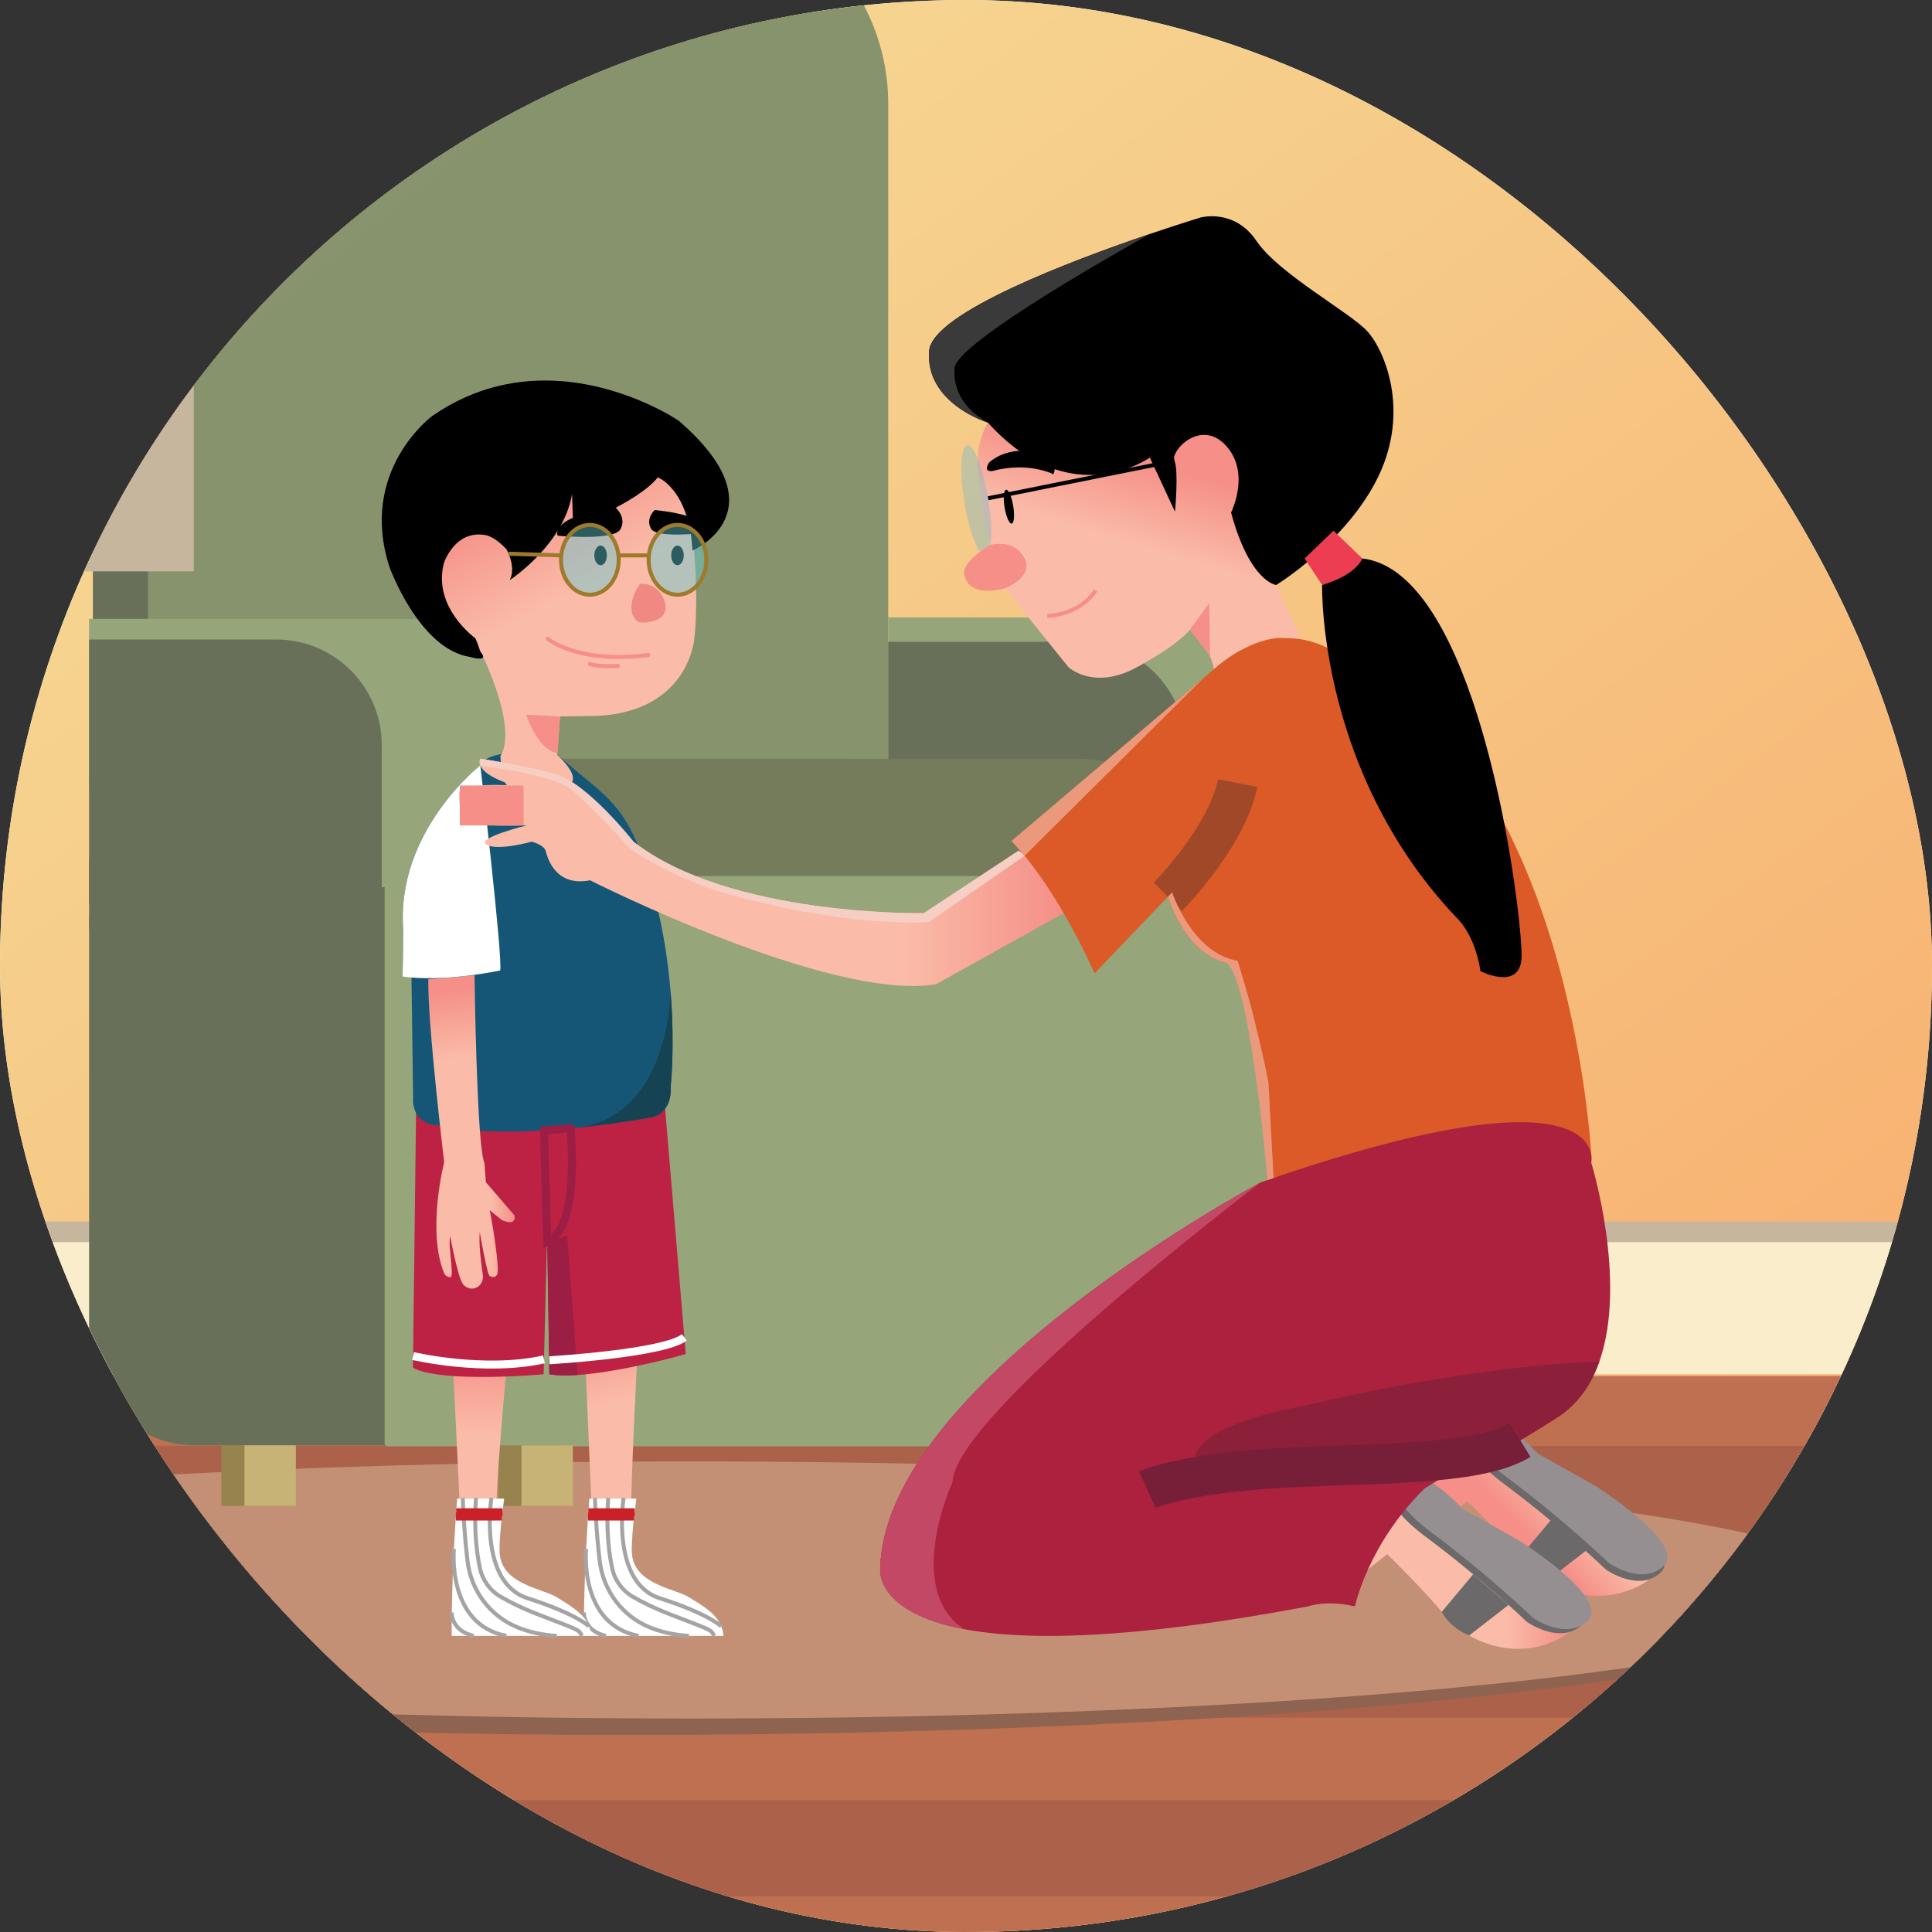 <svg width="500" height="500" viewBox="0 0 500 500" fill="none" xmlns="http://www.w3.org/2000/svg">
<rect x="0" y="0" width="500" height="500" fill="#333333" stroke="none"/>
<g clip-path="url(#clip0_1_11756)">
<rect width="500" height="500" rx="250" fill="white"/>
<path d="M142.59 332.806L142.354 333.042C139.164 326.073 137.156 318.158 136.329 309.417C137.156 318.04 139.401 325.837 142.59 332.806Z" fill="#DFDFDF"/>
<path d="M218.427 230.863C233.954 230.863 246.541 218.276 246.541 202.749C246.541 187.222 233.954 174.635 218.427 174.635C202.9 174.635 190.313 187.222 190.313 202.749C190.313 218.276 202.9 230.863 218.427 230.863Z" fill="#DFDFDF"/>
<path d="M303.361 131.876H204.37C161.372 131.876 135.738 157.51 135.738 200.508V299.498C135.738 312.374 137.983 323.596 142.353 333.047C152.512 355.491 174.248 368.13 204.37 368.13H303.361C346.359 368.13 371.992 342.497 371.992 299.498V272.447V200.508C371.992 157.51 346.359 131.876 303.361 131.876ZM352.738 255.909C343.524 247.995 328.64 247.995 319.426 255.909L270.285 298.081C261.071 305.995 246.187 305.995 236.973 298.081L232.957 294.773C224.57 287.449 211.221 286.741 201.771 293.12L157.592 322.769C154.993 316.154 153.457 308.476 153.457 299.498V200.508C153.457 167.196 171.058 149.595 204.37 149.595H303.361C336.672 149.595 354.273 167.196 354.273 200.508V257.209L352.738 255.909Z" fill="#DFDFDF"/>
<g clip-path="url(#clip1_1_11756)">
<path d="M538.223 -227.272H-189.05V500H538.223V-227.272Z" fill="url(#paint0_linear_1_11756)"/>
<path d="M538.085 316.144H-188.914V352.987H538.085V316.144Z" fill="#C6B69D"/>
<path d="M537.949 321.467H-189.05V355.668H537.949V321.467Z" fill="#FAEDCC"/>
<path d="M538.223 356.129H-189.05V500H538.223V356.129Z" fill="#BF7051"/>
<path d="M538.223 374.188H-189.05V399.088H538.223V374.188Z" fill="#AB614A"/>
<path d="M539.714 419.653H-187.559V444.553H539.714V419.653Z" fill="#AB614A"/>
<path d="M536.158 465.875H-191.115V490.774H536.158V465.875Z" fill="#AB614A"/>
<path d="M483.224 413.564C483.224 431.945 346.802 447.969 178.805 448.972C8.548 449.988 -134.41 433.94 -125.159 411.392C-118.182 394.386 11.033 378.109 179.033 378.109C347.033 378.109 483.224 395.183 483.224 413.564Z" fill="#8E6350"/>
<path d="M178.805 444.759C346.805 444.759 482.996 429.858 482.996 411.477C482.996 393.095 346.805 378.194 178.805 378.194C10.805 378.194 -125.387 393.095 -125.387 411.477C-125.387 429.858 10.805 444.759 178.805 444.759Z" fill="#C49075"/>
<path d="M160.994 236.983H78.647C48.487 236.983 24.036 212.535 24.036 182.372V26.891C24.036 -3.269 48.485 -27.72 78.647 -27.72H160.994C191.154 -27.72 215.605 -3.271 215.605 26.891V182.372C215.602 212.532 191.154 236.983 160.994 236.983Z" fill="#69705A"/>
<path d="M229.869 236.983H92.914C62.754 236.983 38.303 212.535 38.303 182.372V26.891C38.303 -3.269 62.752 -27.72 92.914 -27.72H175.261C205.421 -27.72 229.872 -3.271 229.872 26.891V236.983H229.869Z" fill="#87936C"/>
<path d="M217.77 265.802H50.405C35.302 265.802 23.057 253.557 23.057 238.454V223.717C23.057 208.614 35.302 196.369 50.405 196.369H217.772C232.875 196.369 245.12 208.614 245.12 223.717V238.454C245.118 253.557 232.875 265.802 217.77 265.802Z" fill="#69705A"/>
<path d="M215.988 374.049H50.405C35.302 374.049 23.057 361.804 23.057 346.701V238.983C23.057 223.88 35.302 211.635 50.405 211.635H215.988C231.091 211.635 243.336 223.88 243.336 238.983V346.701C243.336 361.807 231.091 374.049 215.988 374.049Z" fill="#69705A"/>
<path d="M328.853 230.234H257.217C242.114 230.234 229.869 217.989 229.869 202.886V159.79H301.506C316.609 159.79 328.853 172.035 328.853 187.138V230.234Z" fill="#96A57A"/>
<path d="M306.844 226.652H229.869V166.09H279.496C294.599 166.09 306.844 178.335 306.844 193.438V226.652Z" fill="#69705A"/>
<path d="M279.724 265.802H128.441C113.338 265.802 101.094 253.557 101.094 238.454V223.717C101.094 208.614 113.338 196.369 128.441 196.369H279.724C294.827 196.369 307.072 208.614 307.072 223.717V238.454C307.072 253.557 294.827 265.802 279.724 265.802Z" fill="#747C5C"/>
<path d="M328.764 374.305H100.376C99.915 374.305 99.542 373.931 99.542 373.471V227.556C99.542 227.095 99.915 226.722 100.376 226.722H329.598V373.468C329.595 373.931 329.222 374.305 328.764 374.305Z" fill="#96A57A"/>
<path d="M137.704 229.597H50.405C35.302 229.597 23.057 217.352 23.057 202.249V160.164H110.359C125.462 160.164 137.707 172.409 137.707 187.512V229.597H137.704Z" fill="#96A57A"/>
<path d="M98.8 233.866H23.057V165.5H71.452C86.555 165.5 98.8 177.745 98.8 192.848V233.866Z" fill="#69705A"/>
<path d="M72.941 374.051H57.273V389.719H72.941V374.051Z" fill="#96834D"/>
<path d="M76.57 374.051H63.258V389.719H76.57V374.051Z" fill="#C6B375"/>
<path d="M144.626 374.051H128.958V389.719H144.626V374.051Z" fill="#96834D"/>
<path d="M148.255 374.051H134.943V389.719H148.255V374.051Z" fill="#C6B375"/>
<path d="M265.957 374.051H250.289V389.719H265.957V374.051Z" fill="#96834D"/>
<path d="M269.588 374.051H256.276V389.719H269.588V374.051Z" fill="#C6B375"/>
<path d="M314.681 374.051H299.014V389.719H314.681V374.051Z" fill="#96834D"/>
<path d="M318.313 374.051H305.001V389.719H318.313V374.051Z" fill="#C6B375"/>
<path d="M50.148 -262.665H-192.62V142.438H50.148V-262.665Z" fill="#9B8870"/>
<path d="M50.148 -257.239H-192.62V147.864H50.148V-257.239Z" fill="#C6B69D"/>
<path d="M28.904 -41.276H-68.378V126.973H28.904V-41.276Z" fill="#AEDFE6"/>
<path d="M-68.378 119.899H21.45V-41.276H28.904V126.976H-68.378V119.899Z" fill="#9B8870"/>
<path d="M89.232 -227.272L539.714 22.206L-188.892 478.328L-189.05 -227.272H89.232Z" fill="url(#paint1_linear_1_11756)"/>
<path d="M131.319 351.707C131.319 351.707 127.149 394.715 128.635 398.405C128.635 398.405 129.421 405.013 121.566 400.829C121.566 400.829 119.232 399.845 119.232 394.679L117.072 349.913L118.807 344.492L128.786 346.953L131.319 351.707Z" fill="url(#paint2_linear_1_11756)"/>
<path d="M165.35 341.057C165.62 341.249 162.339 393.855 163.666 397.889C163.666 397.889 163.452 405.358 155.598 400.655C155.598 400.655 153.263 399.55 153.263 393.739L151.103 343.404L152.839 337.31L162.817 340.076L165.35 341.057Z" fill="url(#paint3_linear_1_11756)"/>
<path d="M177.469 350.434C177.469 350.434 175.986 350.858 173.59 351.469C168.073 352.882 157.717 355.297 149.494 355.849C146.723 356.039 144.192 356.012 142.172 355.668L141.634 321.466L141.6 319.229L140.691 355.668C140.691 355.668 114.422 358.029 106.875 353.983L107.748 282.102L171.811 283.144L172.117 286.783L177.469 350.434Z" fill="#BD2143"/>
<path d="M173.583 281.064C173.993 287.871 169.236 289.032 168.929 289.102C168.924 289.102 168.916 289.105 168.912 289.105C166.347 289.558 163.876 289.963 161.503 290.319C161.464 290.327 161.426 290.331 161.389 290.336C157.207 290.964 153.321 291.451 149.726 291.82C149.011 291.895 148.308 291.963 147.617 292.026C147.564 292.033 147.51 292.038 147.457 292.043C147.409 292.045 147.372 292.05 147.348 292.053C147.336 292.053 147.326 292.055 147.314 292.055C124.007 294.191 113.709 291.316 113.709 291.316C106.066 290.913 106.914 284.079 106.914 284.079L106.492 252.981L106.49 252.722H104.187C104.313 248.152 104.366 240.528 104.366 240.528C102.456 215.17 124.303 198.067 124.303 198.067C126.655 192.867 144.196 195.304 144.196 195.304C157.91 207.434 162.967 207.495 169.549 232.62C171.763 241.071 172.943 249.316 173.535 256.537L173.537 256.542C174.706 270.794 173.583 281.064 173.583 281.064Z" fill="#155677"/>
<path d="M125.067 170.024C116.226 169.457 107.333 162.49 108.89 147.864C110.446 133.239 130.429 139.372 130.429 139.372C131.561 157.719 128.429 162.087 128.429 162.087L128.943 118.994C152.722 119.525 160.563 115.021 160.563 115.021C164.524 116.88 168.912 120.206 168.912 120.206C168.912 120.206 178.538 127.653 179.67 142.543C180.027 147.229 180.16 151.231 180.172 154.514C180.179 156.301 180.153 157.874 180.107 159.229C179.971 163.302 179.67 165.411 179.67 165.411C179.67 165.411 178.255 183.934 154.851 185.265L144.938 185.421L144.196 195.353C144.196 195.353 149.37 199.905 148.07 202.32C146.771 204.734 129.316 210.119 129.687 198.048L129.501 195.631C129.501 195.631 134.352 190.434 125.067 170.024Z" fill="url(#paint4_linear_1_11756)"/>
<path d="M155.433 146.278C156.329 146.278 157.055 145.139 157.055 143.733C157.055 142.327 156.329 141.188 155.433 141.188C154.537 141.188 153.811 142.327 153.811 143.733C153.811 145.139 154.537 146.278 155.433 146.278Z" fill="black"/>
<path d="M175.331 146.278C176.227 146.278 176.953 145.139 176.953 143.733C176.953 142.327 176.227 141.188 175.331 141.188C174.435 141.188 173.709 142.327 173.709 143.733C173.709 145.139 174.435 146.278 175.331 146.278Z" fill="black"/>
<path d="M141.736 165.267C141.736 165.267 149.212 171.873 167.838 169.514" stroke="#F58F87" stroke-width="1.033" stroke-miterlimit="10" stroke-linecap="round"/>
<path d="M152.65 171.851C152.65 171.851 154.725 172.607 159.891 172.338" stroke="#F58F87" stroke-width="1.033" stroke-miterlimit="10" stroke-linecap="round"/>
<path d="M114.958 300.795C114.958 300.795 110.39 318.417 114.958 329.558C114.958 329.558 115.324 330.431 116.509 330.543C117.695 330.652 115.862 322.458 116.509 319.946C116.509 319.946 118.449 330.543 119.85 332.4C119.85 332.4 120.909 333.745 122.594 333.447C124.167 333.168 125.202 331.619 124.965 330.017C124.553 327.255 123.85 321.854 124.16 318.853C124.16 318.853 126.099 330.213 126.747 330.213C126.747 330.213 128.039 331.086 128.686 329.777C129.333 328.468 127.607 317.432 126.747 313.173C126.747 313.173 128.516 314.691 129.809 315.711C129.809 315.711 133.651 317.631 133.149 314.572L129.586 310.404L125.741 305.961L125.377 300.991C125.377 300.994 118.832 299.124 114.958 300.795Z" fill="url(#paint5_linear_1_11756)"/>
<path d="M114.958 300.795C114.958 300.795 110.645 265.083 110.846 253.398C110.846 253.398 118.109 252.904 122.805 252.368C122.805 252.368 123.358 296.788 125.377 300.994" fill="url(#paint6_linear_1_11756)"/>
<path d="M144.325 194.882C144.325 194.882 139.838 195.054 136.124 184.938L144.938 185.417L144.325 194.882Z" fill="#F58F87"/>
<path d="M100.793 146.734C100.793 146.734 108.485 168.07 121.702 170.024C121.702 170.024 126.737 171.561 124.424 168.771C124.146 168.434 123.867 166.914 123.001 165.166C123.001 165.166 111.915 157.234 114.866 145.791C114.866 145.791 114.87 145.774 114.88 145.743C115.009 145.357 115.952 142.71 118.102 140.688C118.129 140.664 118.153 140.64 118.179 140.618C119.091 139.777 120.216 139.049 121.583 138.654C121.59 138.652 121.598 138.649 121.607 138.647C122.841 138.291 124.274 138.201 125.927 138.538C125.927 138.538 125.93 138.538 125.935 138.54C125.973 138.55 126.172 138.596 126.504 138.729C126.514 138.732 126.526 138.739 126.538 138.744C127.392 139.091 129.069 139.983 131.081 142.157C131.081 142.157 133.721 146.734 131.903 150.14C132.119 150 145.891 140.938 148.046 127.832L148.339 136.346C148.339 136.346 164.861 130.232 170.247 123.544C170.247 123.544 172.192 124.269 174.274 126.887C175.935 128.969 177.683 132.245 178.613 137.309C178.895 138.841 179.101 140.533 179.207 142.407C179.21 142.434 179.21 142.463 179.212 142.492C179.212 142.492 179.212 142.492 179.215 142.489C179.331 142.438 185.236 139.84 187.666 134.308C190.07 128.829 189.067 120.472 175.634 108.875C175.634 108.875 162.466 99.859 144.989 98.62C144.987 98.618 144.984 98.618 144.982 98.618C134.824 97.898 123.21 99.808 111.881 107.641C111.889 107.638 92.691 121.728 100.793 146.734Z" fill="black"/>
<path d="M168.383 160.876C166.172 161.428 165.006 160.876 165.006 160.876C161.12 157.414 165.523 151.249 165.617 151.116C165.619 151.113 165.619 151.113 165.619 151.113C165.619 151.113 170.039 150.468 171.881 155.351C173.726 160.231 168.383 160.876 168.383 160.876Z" fill="#EF8981"/>
<path d="M169.433 131.995C169.433 131.995 166.989 134.187 168.485 136.824C169.983 139.459 182.579 137.879 182.579 137.879C182.579 137.879 184.541 133.496 169.433 131.995Z" fill="black"/>
<path d="M159.331 131.392C159.331 131.392 162.233 133.845 160.587 136.946C158.943 140.044 144.32 138.635 144.32 138.635C144.32 138.635 141.906 133.629 159.331 131.392Z" fill="black"/>
<path opacity="0.46" d="M152.65 153.915C156.774 153.915 160.117 149.87 160.117 144.88C160.117 139.89 156.774 135.845 152.65 135.845C148.526 135.845 145.183 139.89 145.183 144.88C145.183 149.87 148.526 153.915 152.65 153.915Z" fill="#63C8D2"/>
<path d="M152.65 153.915C156.774 153.915 160.117 149.87 160.117 144.88C160.117 139.89 156.774 135.845 152.65 135.845C148.526 135.845 145.183 139.89 145.183 144.88C145.183 149.87 148.526 153.915 152.65 153.915Z" stroke="#9E7A2C" stroke-width="1.033" stroke-miterlimit="10"/>
<path opacity="0.46" d="M175.331 153.915C179.455 153.915 182.798 149.87 182.798 144.88C182.798 139.89 179.455 135.845 175.331 135.845C171.207 135.845 167.864 139.89 167.864 144.88C167.864 149.87 171.207 153.915 175.331 153.915Z" fill="#63C8D2"/>
<path d="M175.331 153.915C179.455 153.915 182.798 149.87 182.798 144.88C182.798 139.89 179.455 135.845 175.331 135.845C171.207 135.845 167.864 139.89 167.864 144.88C167.864 149.87 171.207 153.915 175.331 153.915Z" stroke="#9E7A2C" stroke-width="1.033" stroke-miterlimit="10"/>
<path d="M167.927 143.732H160.114" stroke="#9E7A2C" stroke-width="1.033" stroke-miterlimit="10"/>
<path d="M145.183 143.734L131.634 143.305" stroke="#9E7A2C" stroke-width="1.033" stroke-miterlimit="10"/>
<path d="M129.44 251.152C129.44 251.152 116.996 253.87 106.492 252.98C105.712 252.915 104.941 252.83 104.187 252.721C104.313 248.151 104.366 240.527 104.366 240.527C102.456 215.169 124.303 198.066 124.303 198.066C124.303 198.066 130.182 248.183 129.44 251.152Z" fill="white"/>
<path d="M149.493 355.85C146.723 356.039 144.192 356.012 142.172 355.668L141.634 321.467L146.771 319.733L149.493 355.85Z" fill="#9C1E45"/>
<path d="M147.617 292.026C148.046 291.983 148.912 291.896 150.097 291.765C149.976 291.784 149.852 291.803 149.726 291.82C148.96 291.929 148.167 292.007 147.348 292.053C147.372 292.051 147.409 292.046 147.457 292.043C147.501 292.036 147.554 292.031 147.617 292.026Z" fill="#9C1E45"/>
<path d="M173.583 281.063C173.993 287.87 169.236 289.032 168.929 289.102C168.924 289.102 168.916 289.104 168.912 289.104C166.509 289.553 163.966 289.96 161.503 290.319C161.464 290.326 161.426 290.331 161.389 290.336C156.936 290.983 152.749 291.473 150.119 291.761C173.372 288.127 173.535 256.537 173.535 256.537L173.537 256.542C174.706 270.794 173.583 281.063 173.583 281.063Z" fill="#164354"/>
<path d="M142.172 352.042C142.172 352.042 171.787 350.309 177.106 346.101" stroke="white" stroke-width="2.066" stroke-miterlimit="10"/>
<path d="M106.909 350.938C106.909 350.938 125.261 355.272 140.781 351.808" stroke="white" stroke-width="2.066" stroke-miterlimit="10"/>
<path d="M147.617 292.026C147.617 292.026 150.364 317.629 141.634 321.466L140.781 292.55L147.617 292.026Z" stroke="#9C1E45" stroke-width="2.066" stroke-miterlimit="10"/>
<path d="M151.106 423.371H187.212C186.868 418.113 181.956 415.716 178.415 413.43C174.873 411.144 164.628 410.193 163.586 402.574C163.27 400.264 163.794 394.608 164.681 387.842H152.543C150.965 407.161 151.106 423.371 151.106 423.371Z" fill="white"/>
<path d="M161.389 387.654C161.389 387.654 157.947 409.499 170.744 413.613C183.542 417.727 186.66 420.9 186.66 420.9" stroke="#A5A4A4" stroke-width="1.033" stroke-miterlimit="10"/>
<path d="M157.421 387.654C157.421 387.654 156.473 396.881 158.444 405.926C159.108 408.975 161.023 411.611 163.712 413.196C165.93 414.505 169.193 416.161 173.816 417.95C184.558 422.1 183.901 421.659 184.815 423.373" stroke="#A5A4A4" stroke-width="1.033" stroke-miterlimit="10"/>
<path d="M153.959 387.654C153.959 387.654 154.238 396.081 155.224 404.127C156.153 411.695 161.055 418.241 168.104 421.14C170.887 422.285 174.255 423.128 178.298 423.373" stroke="#A5A4A4" stroke-width="1.033" stroke-miterlimit="10"/>
<path d="M151.687 400.866C151.687 400.866 149.736 420.401 165.275 423.37" stroke="#A5A4A4" stroke-width="1.033" stroke-miterlimit="10"/>
<path d="M151.103 417.276C151.103 417.276 150.878 422.001 156.819 423.371" stroke="#A5A4A4" stroke-width="1.033" stroke-miterlimit="10"/>
<path d="M164.112 392.48H152.184" stroke="#CB2027" stroke-width="2.066" stroke-miterlimit="10"/>
<path d="M164.264 391.381H152.269" stroke="#CB2027" stroke-width="2.066" stroke-miterlimit="10"/>
<path d="M116.892 423.371H152.999C152.655 418.113 147.743 415.716 144.201 413.43C140.66 411.144 130.415 410.193 129.372 402.574C129.057 400.264 129.581 394.608 130.468 387.842H118.33C116.752 407.161 116.892 423.371 116.892 423.371Z" fill="white"/>
<path d="M127.176 387.654C127.176 387.654 123.734 409.499 136.531 413.613C149.329 417.727 152.446 420.9 152.446 420.9" stroke="#A5A4A4" stroke-width="1.033" stroke-miterlimit="10"/>
<path d="M123.208 387.654C123.208 387.654 122.26 396.881 124.231 405.926C124.895 408.975 126.81 411.611 129.498 413.196C131.717 414.505 134.98 416.161 139.603 417.95C150.344 422.1 149.688 421.659 150.601 423.373" stroke="#A5A4A4" stroke-width="1.033" stroke-miterlimit="10"/>
<path d="M119.748 387.654C119.748 387.654 120.027 396.081 121.014 404.127C121.942 411.695 126.844 418.241 133.894 421.14C136.677 422.285 140.044 423.128 144.087 423.373" stroke="#A5A4A4" stroke-width="1.033" stroke-miterlimit="10"/>
<path d="M117.474 400.866C117.474 400.866 115.523 420.401 131.062 423.37" stroke="#A5A4A4" stroke-width="1.033" stroke-miterlimit="10"/>
<path d="M116.89 417.276C116.89 417.276 116.664 422.001 122.606 423.371" stroke="#A5A4A4" stroke-width="1.033" stroke-miterlimit="10"/>
<path d="M129.901 392.48H117.971" stroke="#CB2027" stroke-width="2.066" stroke-miterlimit="10"/>
<path d="M130.054 391.381H118.058" stroke="#CB2027" stroke-width="2.066" stroke-miterlimit="10"/>
<path d="M260.354 105.818L318.955 99.307L330.279 151.396L336.773 165.464C325.278 162.531 314.143 173.195 314.143 173.195C313.576 168.099 307.915 163.004 307.915 163.004C307.915 163.004 305.651 166.4 294.327 172.628C283.004 178.856 276.492 172.628 276.492 172.628L260.073 152.245C260.073 152.245 252.145 154.509 249.881 149.697C247.617 144.885 257.809 141.486 256.393 140.354C255.35 139.52 253.847 128.55 253.127 122.601C252.679 118.887 253.12 115.103 254.531 111.639C255.682 108.802 257.515 106.133 260.354 105.818Z" fill="url(#paint7_linear_1_11756)"/>
<path d="M356.82 123.087C348.749 140.074 330.277 151.397 330.277 151.397C330.277 151.397 323.481 150.689 318.599 132.641C318.599 132.641 323.765 122.379 317.253 115.303C310.742 108.224 302.817 116.716 303.947 119.264C305.081 121.814 304.087 132.427 304.087 132.427L297.576 118.415C297.576 118.415 277.144 133.138 255.656 109.356C255.656 109.356 239.401 104.403 240.463 90.813C241.232 80.997 277.557 67.346 297.668 60.52C297.67 60.52 297.67 60.52 297.67 60.52C305.404 57.894 310.74 56.282 310.74 56.282C310.74 56.282 319.447 53.867 325.178 62.362C330.912 70.857 349.384 80.835 353.84 85.717C358.306 90.602 364.887 106.1 356.82 123.087Z" fill="black"/>
<path d="M275.295 236.325L242.235 254.728C214.773 259.256 152.715 227.821 152.715 227.821C143.779 229.571 141.716 222.076 141.258 220.325C140.8 218.577 137.593 217.828 137.593 217.828C137.593 217.828 128.657 220.325 125.886 218.577C123.152 216.851 136.073 213.671 136.439 213.581C136.245 213.593 132.807 213.823 125.886 213.579C118.759 213.329 118.805 208.333 118.805 205.334C118.805 202.335 133.149 203.29 133.149 203.29C127.038 201.474 124.977 199.55 124.356 198.187C124.337 198.148 124.318 198.107 124.303 198.068C124.095 197.545 124.095 197.113 124.146 196.81C124.153 196.766 124.163 196.728 124.17 196.691C124.182 196.648 124.194 196.607 124.206 196.573C124.226 196.512 124.245 196.461 124.259 196.425C124.269 196.405 124.279 196.386 124.286 196.374C124.296 196.352 124.303 196.34 124.303 196.34C124.303 196.34 135.302 197.967 143.636 200.287C151.971 202.609 163.942 217.828 163.942 217.828C188.916 237.317 239.096 236.318 239.096 236.318L263.571 220.173L273.234 224.153L275.295 236.325Z" fill="url(#paint8_linear_1_11756)"/>
<path d="M411.889 299.883C409.624 292.523 403.954 292.31 403.954 292.31C403.716 292.271 403.474 292.237 403.227 292.201C381.508 289.27 328.012 306.535 328.012 304.836C328.012 304.797 327.961 304.741 327.942 304.647L327.939 304.635C327.828 304.012 327.915 302.181 327.973 301.212V301.209C327.995 300.836 328.012 300.588 328.012 300.588C328.012 300.588 328.007 300.004 327.978 298.957V298.918C327.765 290.317 326.286 251.33 316.97 249.066C306.495 246.518 302.247 232.079 302.247 232.079L301.552 232.807L283.282 251.898C272.242 227.551 261.767 217.643 261.767 217.643L314.141 173.197C325.278 163.745 332.824 165.17 332.824 165.17C337.554 165.095 341.404 166.601 343.515 167.66C344.65 168.227 345.28 168.668 345.28 168.668C365.379 177.243 379.452 194.152 389.287 213.054C409.665 252.191 411.889 299.883 411.889 299.883Z" fill="#DB5A27"/>
<path d="M380.429 368.178L372.866 372.066L365.864 377.751C365.864 377.751 366.289 386.507 365.864 388.498C365.44 390.49 367.564 395.586 367.564 395.586H370.832L379.736 388.498C379.736 388.498 390.495 399.038 394.74 404.532C398.987 410.023 413.275 417.906 426.589 408.968L415.974 396.01L380.429 368.178Z" fill="url(#paint9_linear_1_11756)"/>
<path d="M380.126 368.327C380.126 368.327 375.639 373.953 389.476 384.222C403.809 394.855 415.598 406.196 415.598 406.196C415.598 406.196 424.235 412.283 429.835 406.896C435.729 401.224 412.255 386.336 412.255 386.336L397.21 377.864C397.21 377.859 387.205 366.775 380.126 368.327Z" fill="#6B696A"/>
<path d="M380.885 366.628C380.885 366.628 376.398 372.257 390.235 382.524C404.567 393.156 416.357 404.497 416.357 404.497C416.357 404.497 424.994 410.584 430.594 405.198C436.487 399.525 413.014 384.638 413.014 384.638L397.969 376.165C397.969 376.162 387.964 365.079 380.885 366.628Z" fill="#968F91"/>
<path d="M359.707 381.889L352.143 385.777L345.142 391.462C345.142 391.462 345.566 400.218 345.142 402.209C344.718 404.201 346.841 409.297 346.841 409.297H350.109L359.013 402.209C359.013 402.209 369.772 412.749 374.017 418.243C378.264 423.734 392.553 431.617 405.867 422.679L395.251 409.721L359.707 381.889Z" fill="url(#paint10_linear_1_11756)"/>
<path d="M381.261 407.422L373.132 417.141C373.132 417.141 374.931 421.002 380.192 423.281L390.407 415.352L381.261 407.422Z" fill="#6B696A"/>
<path d="M359.707 381.89C359.707 381.89 355.22 387.519 369.057 397.785C383.389 408.418 395.178 419.759 395.178 419.759C395.178 419.759 403.816 425.846 409.416 420.459C415.309 414.787 391.835 399.899 391.835 399.899L376.79 391.427C376.79 391.424 366.786 380.341 359.707 381.89Z" fill="#6B696A"/>
<path d="M401.515 393.214L393.384 402.933C393.384 402.933 395.183 406.794 400.444 409.073L410.66 401.144L401.515 393.214Z" fill="#6B696A"/>
<path d="M361.263 380.82C361.263 380.82 356.776 386.449 370.614 396.716C384.946 407.349 396.735 418.689 396.735 418.689C396.735 418.689 405.372 424.777 410.972 419.39C416.866 413.717 393.392 398.83 393.392 398.83L378.347 390.357C378.347 390.355 368.344 379.271 361.263 380.82Z" fill="#968F91"/>
<path d="M413.901 352.399C413.59 353.277 413.251 354.14 412.878 354.981L412.866 355.007C410.742 359.798 407.586 363.924 403.033 366.835C392.963 373.274 387.244 376.375 384.003 377.793H384C383.203 378.142 382.555 378.389 382.029 378.559C378.706 379.638 375.501 381.049 372.516 382.864L368.713 385.18C353.99 399.618 350.66 415.744 350.66 415.744C343.3 413.972 338.487 415.744 338.487 415.744C292.133 424.484 265.161 424.6 249.479 421.616C226.177 417.184 227.796 405.907 227.796 405.907C228.919 358.157 324.798 306.782 326.296 305.982L326.308 305.977C326.31 305.977 326.313 305.975 326.313 305.975C417.755 274.266 411.809 300.877 411.809 300.877C411.809 300.877 421.28 331.519 413.901 352.399Z" fill="#AB213E"/>
<path d="M118.999 208.456H135.508" stroke="#F58F87" stroke-width="10.331" stroke-miterlimit="10"/>
<path d="M413.901 352.397L412.878 354.979L412.866 355.006C410.742 359.796 407.586 363.922 403.033 366.834C392.963 373.273 387.244 376.373 384.003 377.791H384L311.127 381.997C300.679 369.84 337.636 363.791 337.636 363.791C384.492 352.681 413.901 352.397 413.901 352.397Z" fill="#8C203B"/>
<path d="M296.943 385.518C296.943 385.518 305.649 381.484 329.852 379.998C354.056 378.512 382.034 379.593 393.384 372.647" stroke="#771F38" stroke-width="10.331" stroke-miterlimit="10"/>
<path opacity="0.44" d="M255.019 143.741C256.716 143.461 257.04 136.856 255.742 128.987C254.443 121.119 252.015 114.968 250.317 115.248C248.62 115.528 248.296 122.133 249.594 130.002C250.892 137.87 253.321 144.021 255.019 143.741Z" fill="#80B9C6"/>
<path d="M261.826 135.508C262.443 135.406 262.619 133.36 262.219 130.939C261.82 128.517 260.996 126.637 260.379 126.739C259.762 126.84 259.586 128.886 259.985 131.307C260.385 133.729 261.209 135.609 261.826 135.508Z" fill="black"/>
<path d="M255.966 119.729C255.966 119.729 260.638 114.948 269.343 117.283C269.343 117.283 274.298 119.264 272.599 122.733C272.599 122.733 266.228 119.407 256.887 121.884C256.885 121.884 254.296 122.403 255.966 119.729Z" fill="black"/>
<path d="M255.736 128.95L303.949 119.266" stroke="black" stroke-width="1.033" stroke-miterlimit="10"/>
<path d="M271.04 159.393C271.04 159.393 279.108 159.393 283.566 152.812" stroke="#F58F87" stroke-width="1.033" stroke-miterlimit="10"/>
<path d="M302.252 232.08C302.252 232.08 317.539 216.638 320.301 202.667" stroke="#A04827" stroke-width="10.331" stroke-miterlimit="10"/>
<path d="M393.763 248.147C393.125 256.426 383.147 251.332 383.147 251.332C381.661 241.567 376.989 237.531 376.989 237.531C357.074 216.564 348.533 192.51 344.88 175.165C344.318 172.493 343.869 169.98 343.515 167.662C343.127 165.138 342.851 162.85 342.652 160.835C342.07 154.93 342.165 151.403 342.165 151.403L352.572 144.537C366.007 146.072 375.641 164.055 382.196 184.658C385.171 194.016 387.513 203.912 389.29 213.058C392.153 227.79 393.547 240.571 393.758 245.984C393.76 245.987 393.76 245.987 393.76 245.989C393.799 246.949 393.799 247.681 393.763 248.147Z" fill="black"/>
<path d="M337.639 144.531L342.167 151.397C342.167 151.397 350.449 149.203 352.572 144.531L345.106 137.351L337.639 144.531Z" fill="#EC3D53"/>
<path d="M256.327 141.011C256.327 141.011 262.429 139.317 265.072 144.374C267.714 149.431 260.07 152.245 260.07 152.245C260.07 152.245 250.929 155.074 249.602 148.846C249.6 148.849 248.017 146.092 256.327 141.011Z" fill="#F58F87"/>
<path d="M311.549 175.397L265.181 221.463L261.767 217.642L311.549 175.397Z" fill="#EA997D"/>
<path d="M327.973 301.213C327.973 303.113 327.985 304.459 328.012 304.835L327.942 304.646L327.939 304.634C327.83 304.013 327.915 302.183 327.973 301.213Z" fill="#EA997D"/>
<path d="M316.972 249.067C306.499 246.507 302.25 232.081 302.25 232.081L301.554 232.808L303.348 230.927C303.348 230.927 308.48 246.663 320.298 248.646C320.298 248.646 325.04 263.366 328.276 280.204L329.602 304.844L328.015 305.387C328.012 305.383 323.341 250.624 316.972 249.067Z" fill="#EA997D"/>
<path d="M255.658 109.359C255.658 109.359 239.404 104.406 240.466 90.816C241.234 81 277.559 67.349 297.67 60.523C297.181 60.794 245.358 89.405 247.047 95.722C247.05 95.722 245.796 103.909 255.658 109.359Z" fill="#3A3A3A"/>
<path d="M246.48 383.645C246.48 383.645 233.796 411.276 249.479 421.613C226.177 417.182 227.796 405.904 227.796 405.904C228.919 358.154 324.798 306.779 326.296 305.979L326.308 305.975C325.542 306.556 247.045 366.001 246.48 383.645Z" fill="#C24866"/>
<path d="M307.913 163.004L312.946 156.104L313.161 169.927C313.161 169.927 310.31 165.942 307.913 163.004Z" fill="#F58F87"/>
<path d="M265.181 221.462L240.356 238.653C219.683 239.518 197.05 233.576 197.05 233.576C175.779 229.244 162.863 219.465 162.863 219.465C162.863 219.465 152.96 208.447 147.884 204.362C142.807 200.277 124.356 198.187 124.356 198.187C124.337 198.148 124.318 198.107 124.303 198.068C124.08 197.564 124.087 197.12 124.146 196.81C124.153 196.766 124.163 196.728 124.17 196.691C124.182 196.648 124.194 196.607 124.206 196.573C124.226 196.512 124.245 196.461 124.259 196.425C124.272 196.405 124.279 196.388 124.286 196.374C124.296 196.352 124.303 196.34 124.303 196.34C124.303 196.34 135.302 197.967 143.636 200.287C151.971 202.609 163.942 217.828 163.942 217.828C188.916 237.317 239.096 236.318 239.096 236.318L263.571 220.173L265.181 221.462Z" fill="#F6CEC4"/>
</g>
</g>
<defs>
<linearGradient id="paint0_linear_1_11756" x1="-218.979" y1="-408.251" x2="477.717" y2="555.834" gradientUnits="userSpaceOnUse">
<stop offset="0.424" stop-color="#F5DB96"/>
<stop offset="1" stop-color="#F9A466"/>
</linearGradient>
<linearGradient id="paint1_linear_1_11756" x1="-212.071" y1="-220.631" x2="52.177" y2="100.504" gradientUnits="userSpaceOnUse">
<stop stop-color="#AEDFE6" stop-opacity="0.6"/>
<stop offset="1" stop-color="white" stop-opacity="0"/>
</linearGradient>
<linearGradient id="paint2_linear_1_11756" x1="124.193" y1="423.715" x2="124.193" y2="347.937" gradientUnits="userSpaceOnUse">
<stop offset="0.688" stop-color="#FABCA8"/>
<stop offset="1" stop-color="#F58F87"/>
</linearGradient>
<linearGradient id="paint3_linear_1_11756" x1="170.815" y1="411.811" x2="152.19" y2="341.692" gradientUnits="userSpaceOnUse">
<stop offset="0.688" stop-color="#FABCA8"/>
<stop offset="1" stop-color="#F58F87"/>
</linearGradient>
<linearGradient id="paint4_linear_1_11756" x1="179.105" y1="214.646" x2="132.79" y2="127.092" gradientUnits="userSpaceOnUse">
<stop offset="0.688" stop-color="#FABCA8"/>
<stop offset="1" stop-color="#F58F87"/>
</linearGradient>
<linearGradient id="paint5_linear_1_11756" x1="112.928" y1="316.796" x2="133.195" y2="316.796" gradientUnits="userSpaceOnUse">
<stop offset="0.688" stop-color="#FABCA8"/>
<stop offset="1" stop-color="#F58F87"/>
</linearGradient>
<linearGradient id="paint6_linear_1_11756" x1="124.655" y1="313.967" x2="115.738" y2="256.215" gradientUnits="userSpaceOnUse">
<stop offset="0.688" stop-color="#FABCA8"/>
<stop offset="1" stop-color="#F58F87"/>
</linearGradient>
<linearGradient id="paint7_linear_1_11756" x1="277.685" y1="199.275" x2="300.899" y2="120.574" gradientUnits="userSpaceOnUse">
<stop offset="0.733" stop-color="#FABCA8"/>
<stop offset="1" stop-color="#F58F87"/>
</linearGradient>
<linearGradient id="paint8_linear_1_11756" x1="118.805" y1="225.757" x2="275.295" y2="225.757" gradientUnits="userSpaceOnUse">
<stop offset="0.733" stop-color="#FABCA8"/>
<stop offset="1" stop-color="#F58F87"/>
</linearGradient>
<linearGradient id="paint9_linear_1_11756" x1="429.246" y1="361.932" x2="394.001" y2="395.479" gradientUnits="userSpaceOnUse">
<stop offset="0.733" stop-color="#FABCA8"/>
<stop offset="1" stop-color="#F58F87"/>
</linearGradient>
<linearGradient id="paint10_linear_1_11756" x1="345.085" y1="404.307" x2="405.866" y2="404.307" gradientUnits="userSpaceOnUse">
<stop offset="0.733" stop-color="#FABCA8"/>
<stop offset="1" stop-color="#F58F87"/>
</linearGradient>
<clipPath id="clip0_1_11756">
<rect width="500" height="500" rx="250" fill="white"/>
</clipPath>
<clipPath id="clip1_1_11756">
<rect width="727.273" height="727.273" fill="white" transform="translate(-189.05 -227.272)"/>
</clipPath>
</defs>
</svg>
